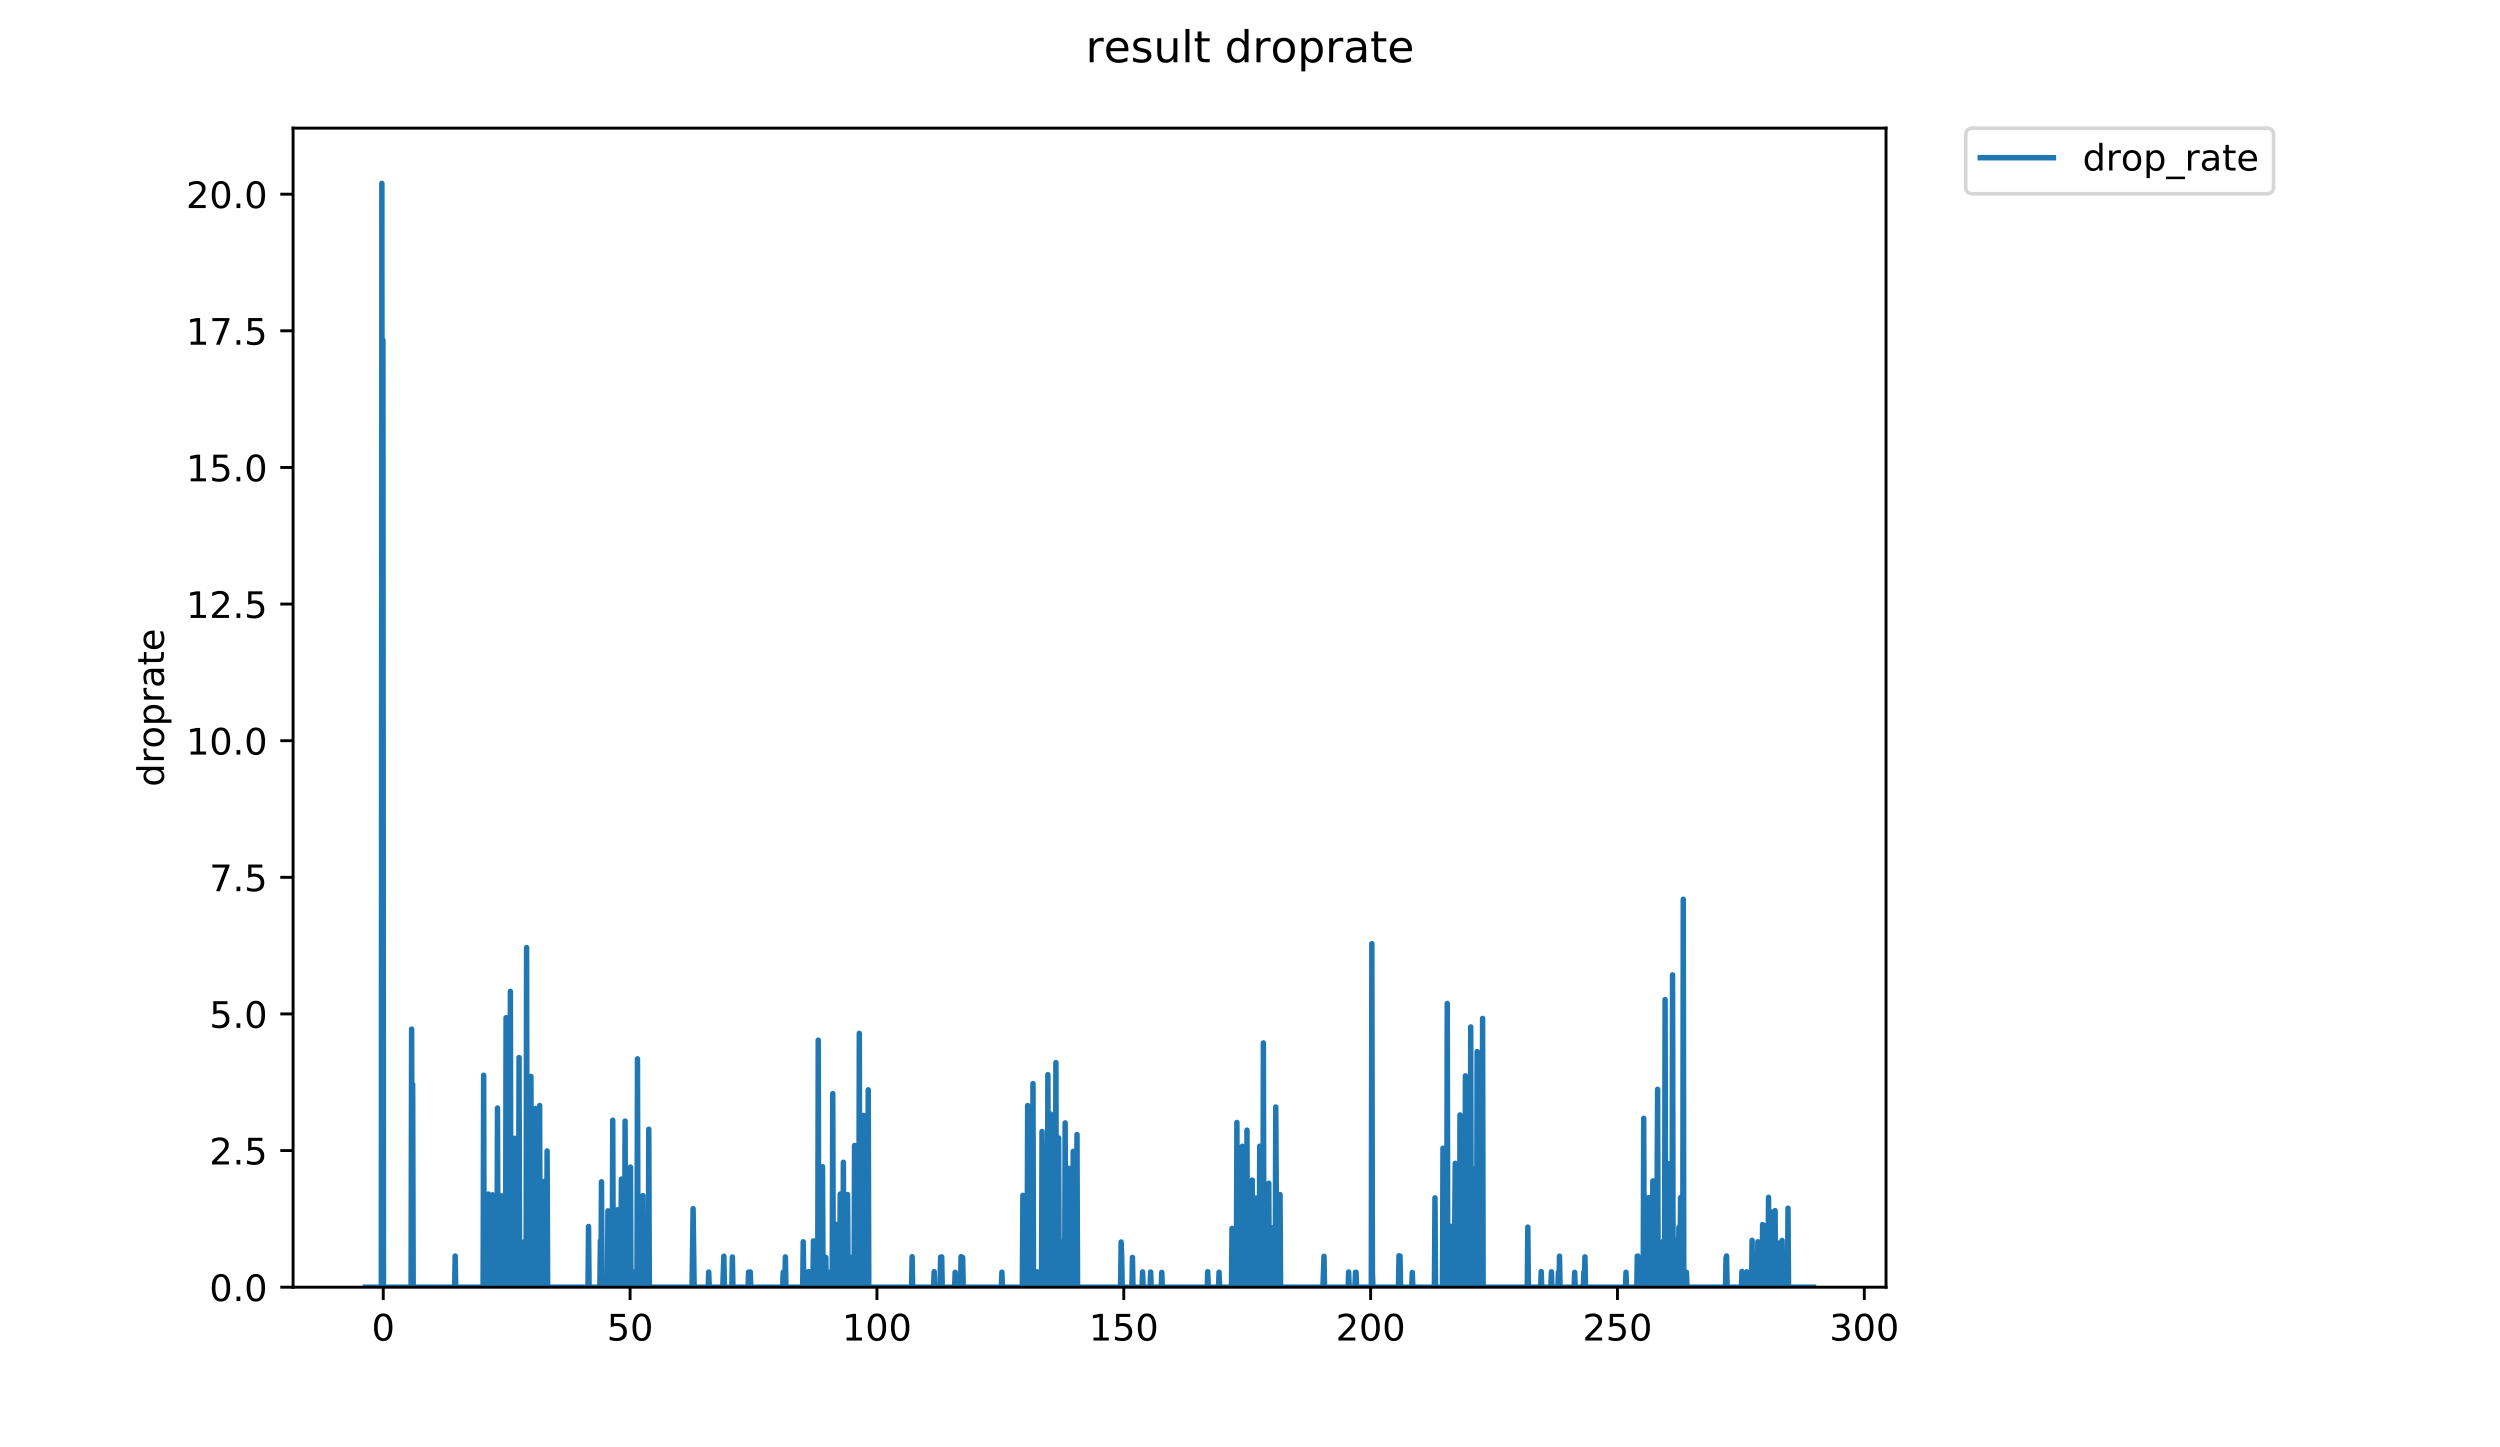 <?xml version="1.0" encoding="utf-8" standalone="no"?>
<!DOCTYPE svg PUBLIC "-//W3C//DTD SVG 1.1//EN"
  "http://www.w3.org/Graphics/SVG/1.1/DTD/svg11.dtd">
<!-- Created with matplotlib (https://matplotlib.org/) -->
<svg height="396pt" version="1.1" viewBox="0 0 684 396" width="684pt" xmlns="http://www.w3.org/2000/svg" xmlns:xlink="http://www.w3.org/1999/xlink">
 <defs>
  <style type="text/css">
*{stroke-linecap:butt;stroke-linejoin:round;}
  </style>
 </defs>
 <g id="figure_1">
  <g id="patch_1">
   <path d="M 0 396 
L 684 396 
L 684 0 
L 0 0 
z
" style="fill:#ffffff;"/>
  </g>
  <g id="axes_1">
   <g id="patch_2">
    <path d="M 80.186 352.174 
L 516.019 352.174 
L 516.019 35.062 
L 80.186 35.062 
z
" style="fill:#ffffff;"/>
   </g>
   <g id="matplotlib.axis_1">
    <g id="xtick_1">
     <g id="line2d_1">
      <defs>
       <path d="M 0 0 
L 0 3.5 
" id="m741c2c8d63" style="stroke:#000000;stroke-width:0.8;"/>
      </defs>
      <g>
       <use style="stroke:#000000;stroke-width:0.8;" x="104.858" xlink:href="#m741c2c8d63" y="352.174"/>
      </g>
     </g>
     <g id="text_1">
      <!-- 0 -->
      <defs>
       <path d="M 31.781 66.406 
Q 24.172 66.406 20.328 58.906 
Q 16.5 51.422 16.5 36.375 
Q 16.5 21.391 20.328 13.891 
Q 24.172 6.391 31.781 6.391 
Q 39.453 6.391 43.281 13.891 
Q 47.125 21.391 47.125 36.375 
Q 47.125 51.422 43.281 58.906 
Q 39.453 66.406 31.781 66.406 
z
M 31.781 74.219 
Q 44.047 74.219 50.516 64.516 
Q 56.984 54.828 56.984 36.375 
Q 56.984 17.969 50.516 8.266 
Q 44.047 -1.422 31.781 -1.422 
Q 19.531 -1.422 13.062 8.266 
Q 6.594 17.969 6.594 36.375 
Q 6.594 54.828 13.062 64.516 
Q 19.531 74.219 31.781 74.219 
z
" id="DejaVuSans-48"/>
      </defs>
      <g transform="translate(101.677 366.773)scale(0.1 -0.1)">
       <use xlink:href="#DejaVuSans-48"/>
      </g>
     </g>
    </g>
    <g id="xtick_2">
     <g id="line2d_2">
      <g>
       <use style="stroke:#000000;stroke-width:0.8;" x="172.394" xlink:href="#m741c2c8d63" y="352.174"/>
      </g>
     </g>
     <g id="text_2">
      <!-- 50 -->
      <defs>
       <path d="M 10.797 72.906 
L 49.516 72.906 
L 49.516 64.594 
L 19.828 64.594 
L 19.828 46.734 
Q 21.969 47.469 24.109 47.828 
Q 26.266 48.188 28.422 48.188 
Q 40.625 48.188 47.75 41.5 
Q 54.891 34.812 54.891 23.391 
Q 54.891 11.625 47.562 5.094 
Q 40.234 -1.422 26.906 -1.422 
Q 22.312 -1.422 17.547 -0.641 
Q 12.797 0.141 7.719 1.703 
L 7.719 11.625 
Q 12.109 9.234 16.797 8.062 
Q 21.484 6.891 26.703 6.891 
Q 35.156 6.891 40.078 11.328 
Q 45.016 15.766 45.016 23.391 
Q 45.016 31 40.078 35.438 
Q 35.156 39.891 26.703 39.891 
Q 22.75 39.891 18.812 39.016 
Q 14.891 38.141 10.797 36.281 
z
" id="DejaVuSans-53"/>
      </defs>
      <g transform="translate(166.031 366.773)scale(0.1 -0.1)">
       <use xlink:href="#DejaVuSans-53"/>
       <use x="63.623" xlink:href="#DejaVuSans-48"/>
      </g>
     </g>
    </g>
    <g id="xtick_3">
     <g id="line2d_3">
      <g>
       <use style="stroke:#000000;stroke-width:0.8;" x="239.93" xlink:href="#m741c2c8d63" y="352.174"/>
      </g>
     </g>
     <g id="text_3">
      <!-- 100 -->
      <defs>
       <path d="M 12.406 8.297 
L 28.516 8.297 
L 28.516 63.922 
L 10.984 60.406 
L 10.984 69.391 
L 28.422 72.906 
L 38.281 72.906 
L 38.281 8.297 
L 54.391 8.297 
L 54.391 0 
L 12.406 0 
z
" id="DejaVuSans-49"/>
      </defs>
      <g transform="translate(230.386 366.773)scale(0.1 -0.1)">
       <use xlink:href="#DejaVuSans-49"/>
       <use x="63.623" xlink:href="#DejaVuSans-48"/>
       <use x="127.246" xlink:href="#DejaVuSans-48"/>
      </g>
     </g>
    </g>
    <g id="xtick_4">
     <g id="line2d_4">
      <g>
       <use style="stroke:#000000;stroke-width:0.8;" x="307.466" xlink:href="#m741c2c8d63" y="352.174"/>
      </g>
     </g>
     <g id="text_4">
      <!-- 150 -->
      <g transform="translate(297.922 366.773)scale(0.1 -0.1)">
       <use xlink:href="#DejaVuSans-49"/>
       <use x="63.623" xlink:href="#DejaVuSans-53"/>
       <use x="127.246" xlink:href="#DejaVuSans-48"/>
      </g>
     </g>
    </g>
    <g id="xtick_5">
     <g id="line2d_5">
      <g>
       <use style="stroke:#000000;stroke-width:0.8;" x="375.002" xlink:href="#m741c2c8d63" y="352.174"/>
      </g>
     </g>
     <g id="text_5">
      <!-- 200 -->
      <defs>
       <path d="M 19.188 8.297 
L 53.609 8.297 
L 53.609 0 
L 7.328 0 
L 7.328 8.297 
Q 12.938 14.109 22.625 23.891 
Q 32.328 33.688 34.812 36.531 
Q 39.547 41.844 41.422 45.531 
Q 43.312 49.219 43.312 52.781 
Q 43.312 58.594 39.234 62.25 
Q 35.156 65.922 28.609 65.922 
Q 23.969 65.922 18.812 64.312 
Q 13.672 62.703 7.812 59.422 
L 7.812 69.391 
Q 13.766 71.781 18.938 73 
Q 24.125 74.219 28.422 74.219 
Q 39.75 74.219 46.484 68.547 
Q 53.219 62.891 53.219 53.422 
Q 53.219 48.922 51.531 44.891 
Q 49.859 40.875 45.406 35.406 
Q 44.188 33.984 37.641 27.219 
Q 31.109 20.453 19.188 8.297 
z
" id="DejaVuSans-50"/>
      </defs>
      <g transform="translate(365.459 366.773)scale(0.1 -0.1)">
       <use xlink:href="#DejaVuSans-50"/>
       <use x="63.623" xlink:href="#DejaVuSans-48"/>
       <use x="127.246" xlink:href="#DejaVuSans-48"/>
      </g>
     </g>
    </g>
    <g id="xtick_6">
     <g id="line2d_6">
      <g>
       <use style="stroke:#000000;stroke-width:0.8;" x="442.538" xlink:href="#m741c2c8d63" y="352.174"/>
      </g>
     </g>
     <g id="text_6">
      <!-- 250 -->
      <g transform="translate(432.995 366.773)scale(0.1 -0.1)">
       <use xlink:href="#DejaVuSans-50"/>
       <use x="63.623" xlink:href="#DejaVuSans-53"/>
       <use x="127.246" xlink:href="#DejaVuSans-48"/>
      </g>
     </g>
    </g>
    <g id="xtick_7">
     <g id="line2d_7">
      <g>
       <use style="stroke:#000000;stroke-width:0.8;" x="510.075" xlink:href="#m741c2c8d63" y="352.174"/>
      </g>
     </g>
     <g id="text_7">
      <!-- 300 -->
      <defs>
       <path d="M 40.578 39.312 
Q 47.656 37.797 51.625 33 
Q 55.609 28.219 55.609 21.188 
Q 55.609 10.406 48.188 4.484 
Q 40.766 -1.422 27.094 -1.422 
Q 22.516 -1.422 17.656 -0.516 
Q 12.797 0.391 7.625 2.203 
L 7.625 11.719 
Q 11.719 9.328 16.594 8.109 
Q 21.484 6.891 26.812 6.891 
Q 36.078 6.891 40.938 10.547 
Q 45.797 14.203 45.797 21.188 
Q 45.797 27.641 41.281 31.266 
Q 36.766 34.906 28.719 34.906 
L 20.219 34.906 
L 20.219 43.016 
L 29.109 43.016 
Q 36.375 43.016 40.234 45.922 
Q 44.094 48.828 44.094 54.297 
Q 44.094 59.906 40.109 62.906 
Q 36.141 65.922 28.719 65.922 
Q 24.656 65.922 20.016 65.031 
Q 15.375 64.156 9.812 62.312 
L 9.812 71.094 
Q 15.438 72.656 20.344 73.438 
Q 25.25 74.219 29.594 74.219 
Q 40.828 74.219 47.359 69.109 
Q 53.906 64.016 53.906 55.328 
Q 53.906 49.266 50.438 45.094 
Q 46.969 40.922 40.578 39.312 
z
" id="DejaVuSans-51"/>
      </defs>
      <g transform="translate(500.531 366.773)scale(0.1 -0.1)">
       <use xlink:href="#DejaVuSans-51"/>
       <use x="63.623" xlink:href="#DejaVuSans-48"/>
       <use x="127.246" xlink:href="#DejaVuSans-48"/>
      </g>
     </g>
    </g>
   </g>
   <g id="matplotlib.axis_2">
    <g id="ytick_1">
     <g id="line2d_8">
      <defs>
       <path d="M 0 0 
L -3.5 0 
" id="md3c8a08cfa" style="stroke:#000000;stroke-width:0.8;"/>
      </defs>
      <g>
       <use style="stroke:#000000;stroke-width:0.8;" x="80.186" xlink:href="#md3c8a08cfa" y="352.174"/>
      </g>
     </g>
     <g id="text_8">
      <!-- 0.0 -->
      <defs>
       <path d="M 10.688 12.406 
L 21 12.406 
L 21 0 
L 10.688 0 
z
" id="DejaVuSans-46"/>
      </defs>
      <g transform="translate(57.283 355.973)scale(0.1 -0.1)">
       <use xlink:href="#DejaVuSans-48"/>
       <use x="63.623" xlink:href="#DejaVuSans-46"/>
       <use x="95.41" xlink:href="#DejaVuSans-48"/>
      </g>
     </g>
    </g>
    <g id="ytick_2">
     <g id="line2d_9">
      <g>
       <use style="stroke:#000000;stroke-width:0.8;" x="80.186" xlink:href="#md3c8a08cfa" y="314.794"/>
      </g>
     </g>
     <g id="text_9">
      <!-- 2.5 -->
      <g transform="translate(57.283 318.593)scale(0.1 -0.1)">
       <use xlink:href="#DejaVuSans-50"/>
       <use x="63.623" xlink:href="#DejaVuSans-46"/>
       <use x="95.41" xlink:href="#DejaVuSans-53"/>
      </g>
     </g>
    </g>
    <g id="ytick_3">
     <g id="line2d_10">
      <g>
       <use style="stroke:#000000;stroke-width:0.8;" x="80.186" xlink:href="#md3c8a08cfa" y="277.414"/>
      </g>
     </g>
     <g id="text_10">
      <!-- 5.0 -->
      <g transform="translate(57.283 281.213)scale(0.1 -0.1)">
       <use xlink:href="#DejaVuSans-53"/>
       <use x="63.623" xlink:href="#DejaVuSans-46"/>
       <use x="95.41" xlink:href="#DejaVuSans-48"/>
      </g>
     </g>
    </g>
    <g id="ytick_4">
     <g id="line2d_11">
      <g>
       <use style="stroke:#000000;stroke-width:0.8;" x="80.186" xlink:href="#md3c8a08cfa" y="240.034"/>
      </g>
     </g>
     <g id="text_11">
      <!-- 7.5 -->
      <defs>
       <path d="M 8.203 72.906 
L 55.078 72.906 
L 55.078 68.703 
L 28.609 0 
L 18.312 0 
L 43.219 64.594 
L 8.203 64.594 
z
" id="DejaVuSans-55"/>
      </defs>
      <g transform="translate(57.283 243.833)scale(0.1 -0.1)">
       <use xlink:href="#DejaVuSans-55"/>
       <use x="63.623" xlink:href="#DejaVuSans-46"/>
       <use x="95.41" xlink:href="#DejaVuSans-53"/>
      </g>
     </g>
    </g>
    <g id="ytick_5">
     <g id="line2d_12">
      <g>
       <use style="stroke:#000000;stroke-width:0.8;" x="80.186" xlink:href="#md3c8a08cfa" y="202.654"/>
      </g>
     </g>
     <g id="text_12">
      <!-- 10.0 -->
      <g transform="translate(50.92 206.453)scale(0.1 -0.1)">
       <use xlink:href="#DejaVuSans-49"/>
       <use x="63.623" xlink:href="#DejaVuSans-48"/>
       <use x="127.246" xlink:href="#DejaVuSans-46"/>
       <use x="159.033" xlink:href="#DejaVuSans-48"/>
      </g>
     </g>
    </g>
    <g id="ytick_6">
     <g id="line2d_13">
      <g>
       <use style="stroke:#000000;stroke-width:0.8;" x="80.186" xlink:href="#md3c8a08cfa" y="165.274"/>
      </g>
     </g>
     <g id="text_13">
      <!-- 12.5 -->
      <g transform="translate(50.92 169.073)scale(0.1 -0.1)">
       <use xlink:href="#DejaVuSans-49"/>
       <use x="63.623" xlink:href="#DejaVuSans-50"/>
       <use x="127.246" xlink:href="#DejaVuSans-46"/>
       <use x="159.033" xlink:href="#DejaVuSans-53"/>
      </g>
     </g>
    </g>
    <g id="ytick_7">
     <g id="line2d_14">
      <g>
       <use style="stroke:#000000;stroke-width:0.8;" x="80.186" xlink:href="#md3c8a08cfa" y="127.894"/>
      </g>
     </g>
     <g id="text_14">
      <!-- 15.0 -->
      <g transform="translate(50.92 131.693)scale(0.1 -0.1)">
       <use xlink:href="#DejaVuSans-49"/>
       <use x="63.623" xlink:href="#DejaVuSans-53"/>
       <use x="127.246" xlink:href="#DejaVuSans-46"/>
       <use x="159.033" xlink:href="#DejaVuSans-48"/>
      </g>
     </g>
    </g>
    <g id="ytick_8">
     <g id="line2d_15">
      <g>
       <use style="stroke:#000000;stroke-width:0.8;" x="80.186" xlink:href="#md3c8a08cfa" y="90.514"/>
      </g>
     </g>
     <g id="text_15">
      <!-- 17.5 -->
      <g transform="translate(50.92 94.313)scale(0.1 -0.1)">
       <use xlink:href="#DejaVuSans-49"/>
       <use x="63.623" xlink:href="#DejaVuSans-55"/>
       <use x="127.246" xlink:href="#DejaVuSans-46"/>
       <use x="159.033" xlink:href="#DejaVuSans-53"/>
      </g>
     </g>
    </g>
    <g id="ytick_9">
     <g id="line2d_16">
      <g>
       <use style="stroke:#000000;stroke-width:0.8;" x="80.186" xlink:href="#md3c8a08cfa" y="53.134"/>
      </g>
     </g>
     <g id="text_16">
      <!-- 20.0 -->
      <g transform="translate(50.92 56.933)scale(0.1 -0.1)">
       <use xlink:href="#DejaVuSans-50"/>
       <use x="63.623" xlink:href="#DejaVuSans-48"/>
       <use x="127.246" xlink:href="#DejaVuSans-46"/>
       <use x="159.033" xlink:href="#DejaVuSans-48"/>
      </g>
     </g>
    </g>
    <g id="text_17">
     <!-- droprate -->
     <defs>
      <path d="M 45.406 46.391 
L 45.406 75.984 
L 54.391 75.984 
L 54.391 0 
L 45.406 0 
L 45.406 8.203 
Q 42.578 3.328 38.25 0.953 
Q 33.938 -1.422 27.875 -1.422 
Q 17.969 -1.422 11.734 6.484 
Q 5.516 14.406 5.516 27.297 
Q 5.516 40.188 11.734 48.094 
Q 17.969 56 27.875 56 
Q 33.938 56 38.25 53.625 
Q 42.578 51.266 45.406 46.391 
z
M 14.797 27.297 
Q 14.797 17.391 18.875 11.75 
Q 22.953 6.109 30.078 6.109 
Q 37.203 6.109 41.297 11.75 
Q 45.406 17.391 45.406 27.297 
Q 45.406 37.203 41.297 42.844 
Q 37.203 48.484 30.078 48.484 
Q 22.953 48.484 18.875 42.844 
Q 14.797 37.203 14.797 27.297 
z
" id="DejaVuSans-100"/>
      <path d="M 41.109 46.297 
Q 39.594 47.172 37.812 47.578 
Q 36.031 48 33.891 48 
Q 26.266 48 22.188 43.047 
Q 18.109 38.094 18.109 28.812 
L 18.109 0 
L 9.078 0 
L 9.078 54.688 
L 18.109 54.688 
L 18.109 46.188 
Q 20.953 51.172 25.484 53.578 
Q 30.031 56 36.531 56 
Q 37.453 56 38.578 55.875 
Q 39.703 55.766 41.062 55.516 
z
" id="DejaVuSans-114"/>
      <path d="M 30.609 48.391 
Q 23.391 48.391 19.188 42.75 
Q 14.984 37.109 14.984 27.297 
Q 14.984 17.484 19.156 11.844 
Q 23.344 6.203 30.609 6.203 
Q 37.797 6.203 41.984 11.859 
Q 46.188 17.531 46.188 27.297 
Q 46.188 37.016 41.984 42.703 
Q 37.797 48.391 30.609 48.391 
z
M 30.609 56 
Q 42.328 56 49.016 48.375 
Q 55.719 40.766 55.719 27.297 
Q 55.719 13.875 49.016 6.219 
Q 42.328 -1.422 30.609 -1.422 
Q 18.844 -1.422 12.172 6.219 
Q 5.516 13.875 5.516 27.297 
Q 5.516 40.766 12.172 48.375 
Q 18.844 56 30.609 56 
z
" id="DejaVuSans-111"/>
      <path d="M 18.109 8.203 
L 18.109 -20.797 
L 9.078 -20.797 
L 9.078 54.688 
L 18.109 54.688 
L 18.109 46.391 
Q 20.953 51.266 25.266 53.625 
Q 29.594 56 35.594 56 
Q 45.562 56 51.781 48.094 
Q 58.016 40.188 58.016 27.297 
Q 58.016 14.406 51.781 6.484 
Q 45.562 -1.422 35.594 -1.422 
Q 29.594 -1.422 25.266 0.953 
Q 20.953 3.328 18.109 8.203 
z
M 48.688 27.297 
Q 48.688 37.203 44.609 42.844 
Q 40.531 48.484 33.406 48.484 
Q 26.266 48.484 22.188 42.844 
Q 18.109 37.203 18.109 27.297 
Q 18.109 17.391 22.188 11.75 
Q 26.266 6.109 33.406 6.109 
Q 40.531 6.109 44.609 11.75 
Q 48.688 17.391 48.688 27.297 
z
" id="DejaVuSans-112"/>
      <path d="M 34.281 27.484 
Q 23.391 27.484 19.188 25 
Q 14.984 22.516 14.984 16.5 
Q 14.984 11.719 18.141 8.906 
Q 21.297 6.109 26.703 6.109 
Q 34.188 6.109 38.703 11.406 
Q 43.219 16.703 43.219 25.484 
L 43.219 27.484 
z
M 52.203 31.203 
L 52.203 0 
L 43.219 0 
L 43.219 8.297 
Q 40.141 3.328 35.547 0.953 
Q 30.953 -1.422 24.312 -1.422 
Q 15.922 -1.422 10.953 3.297 
Q 6 8.016 6 15.922 
Q 6 25.141 12.172 29.828 
Q 18.359 34.516 30.609 34.516 
L 43.219 34.516 
L 43.219 35.406 
Q 43.219 41.609 39.141 45 
Q 35.062 48.391 27.688 48.391 
Q 23 48.391 18.547 47.266 
Q 14.109 46.141 10.016 43.891 
L 10.016 52.203 
Q 14.938 54.109 19.578 55.047 
Q 24.219 56 28.609 56 
Q 40.484 56 46.344 49.844 
Q 52.203 43.703 52.203 31.203 
z
" id="DejaVuSans-97"/>
      <path d="M 18.312 70.219 
L 18.312 54.688 
L 36.812 54.688 
L 36.812 47.703 
L 18.312 47.703 
L 18.312 18.016 
Q 18.312 11.328 20.141 9.422 
Q 21.969 7.516 27.594 7.516 
L 36.812 7.516 
L 36.812 0 
L 27.594 0 
Q 17.188 0 13.234 3.875 
Q 9.281 7.766 9.281 18.016 
L 9.281 47.703 
L 2.688 47.703 
L 2.688 54.688 
L 9.281 54.688 
L 9.281 70.219 
z
" id="DejaVuSans-116"/>
      <path d="M 56.203 29.594 
L 56.203 25.203 
L 14.891 25.203 
Q 15.484 15.922 20.484 11.062 
Q 25.484 6.203 34.422 6.203 
Q 39.594 6.203 44.453 7.469 
Q 49.312 8.734 54.109 11.281 
L 54.109 2.781 
Q 49.266 0.734 44.188 -0.344 
Q 39.109 -1.422 33.891 -1.422 
Q 20.797 -1.422 13.156 6.188 
Q 5.516 13.812 5.516 26.812 
Q 5.516 40.234 12.766 48.109 
Q 20.016 56 32.328 56 
Q 43.359 56 49.781 48.891 
Q 56.203 41.797 56.203 29.594 
z
M 47.219 32.234 
Q 47.125 39.594 43.094 43.984 
Q 39.062 48.391 32.422 48.391 
Q 24.906 48.391 20.391 44.141 
Q 15.875 39.891 15.188 32.172 
z
" id="DejaVuSans-101"/>
     </defs>
     <g transform="translate(44.841 215.236)rotate(-90)scale(0.1 -0.1)">
      <use xlink:href="#DejaVuSans-100"/>
      <use x="63.477" xlink:href="#DejaVuSans-114"/>
      <use x="104.559" xlink:href="#DejaVuSans-111"/>
      <use x="165.74" xlink:href="#DejaVuSans-112"/>
      <use x="229.217" xlink:href="#DejaVuSans-114"/>
      <use x="270.33" xlink:href="#DejaVuSans-97"/>
      <use x="331.609" xlink:href="#DejaVuSans-116"/>
      <use x="370.818" xlink:href="#DejaVuSans-101"/>
     </g>
    </g>
   </g>
   <g id="line2d_17">
    <path clip-path="url(#p5c4f5a5205)" d="M 99.997 352.174 
L 104.332 352.174 
L 104.478 50.163 
L 104.623 309.937 
L 104.768 93.062 
L 104.916 352.174 
L 112.471 352.174 
L 112.618 281.567 
L 112.761 326.542 
L 112.904 296.638 
L 113.047 352.174 
L 124.395 352.174 
L 124.538 343.654 
L 124.68 352.174 
L 132.177 352.174 
L 132.325 294.188 
L 132.469 352.174 
L 133.48 352.174 
L 133.624 326.688 
L 133.771 352.174 
L 134.641 352.174 
L 134.787 326.903 
L 134.935 352.174 
L 135.959 352.174 
L 136.109 303.151 
L 136.258 352.174 
L 137.149 352.174 
L 137.295 327.185 
L 137.446 352.174 
L 137.877 352.174 
L 138.021 347.902 
L 138.165 352.174 
L 138.312 352.174 
L 138.462 278.438 
L 138.613 352.174 
L 139.493 352.174 
L 139.636 271.237 
L 139.786 352.174 
L 140.677 352.174 
L 140.827 311.433 
L 140.978 352.174 
L 141.865 352.174 
L 142.011 289.351 
L 142.159 352.174 
L 142.749 352.174 
L 142.896 343.844 
L 143.046 352.174 
L 143.488 352.174 
L 143.633 339.539 
L 143.781 352.174 
L 143.93 352.174 
L 144.075 259.252 
L 144.223 352.174 
L 145.116 352.174 
L 145.265 294.508 
L 145.415 352.174 
L 146.309 352.174 
L 146.459 303.285 
L 146.606 352.174 
L 147.492 352.174 
L 147.64 302.472 
L 147.79 352.174 
L 148.658 352.174 
L 148.806 323.261 
L 148.951 331.055 
L 149.101 352.174 
L 149.54 352.174 
L 149.689 314.898 
L 149.837 352.174 
L 160.877 352.174 
L 161.025 335.561 
L 161.174 352.174 
L 164.124 352.174 
L 164.267 339.431 
L 164.417 352.174 
L 164.566 323.341 
L 164.715 352.174 
L 166.182 352.174 
L 166.329 331.291 
L 166.472 352.174 
L 167.499 352.174 
L 167.646 306.487 
L 167.796 352.174 
L 168.823 352.174 
L 168.966 330.996 
L 169.116 335.743 
L 169.265 352.174 
L 169.858 352.174 
L 170.002 322.608 
L 170.152 352.174 
L 170.875 352.174 
L 171.024 306.74 
L 171.17 352.174 
L 172.196 352.174 
L 172.492 319.313 
L 172.641 352.174 
L 173.377 352.174 
L 173.526 348.055 
L 173.677 352.174 
L 173.973 352.174 
L 174.12 348.021 
L 174.269 352.174 
L 174.415 289.701 
L 174.563 352.174 
L 175.6 352.174 
L 175.744 343.75 
L 175.891 327.115 
L 176.041 352.174 
L 176.339 352.174 
L 176.484 343.774 
L 176.632 352.174 
L 177.357 352.174 
L 177.505 308.96 
L 177.655 352.174 
L 189.348 352.174 
L 189.632 330.691 
L 189.916 352.174 
L 193.758 352.174 
L 193.907 348.044 
L 194.057 352.174 
L 197.757 352.174 
L 198.045 343.679 
L 198.196 352.174 
L 200.235 352.174 
L 200.384 343.913 
L 200.528 352.174 
L 204.668 352.174 
L 204.817 348.044 
L 204.967 352.174 
L 205.123 348.26 
L 205.27 348.009 
L 205.417 352.174 
L 214.132 352.174 
L 214.282 348.078 
L 214.432 352.174 
L 214.727 352.174 
L 214.876 343.89 
L 215.024 352.174 
L 219.616 352.174 
L 219.764 339.749 
L 219.907 352.174 
L 221.079 352.174 
L 221.222 347.902 
L 221.373 352.174 
L 222.41 352.174 
L 222.555 339.503 
L 222.701 352.174 
L 223.725 352.174 
L 223.87 284.594 
L 224.016 352.174 
L 224.891 352.174 
L 225.04 319.222 
L 225.19 352.174 
L 225.783 352.174 
L 225.933 344.004 
L 226.083 352.174 
L 226.525 352.174 
L 226.675 348.089 
L 226.824 352.174 
L 227.692 352.174 
L 227.842 299.211 
L 227.992 352.174 
L 228.882 352.174 
L 229.023 334.988 
L 229.165 352.174 
L 229.743 352.174 
L 229.886 326.688 
L 230.028 352.174 
L 230.603 352.174 
L 230.746 317.998 
L 230.888 352.174 
L 231.748 352.174 
L 231.894 326.832 
L 232.043 352.174 
L 232.493 352.174 
L 232.643 344.004 
L 232.793 352.174 
L 233.378 352.174 
L 233.524 343.774 
L 233.666 352.174 
L 233.808 313.394 
L 234.233 352.174 
L 234.957 352.174 
L 235.106 282.725 
L 235.252 352.174 
L 236.122 352.174 
L 236.265 305.182 
L 236.407 352.174 
L 236.975 352.174 
L 237.116 343.556 
L 237.258 352.174 
L 237.402 343.63 
L 237.549 298.181 
L 237.699 352.174 
L 249.411 352.174 
L 249.558 343.844 
L 249.708 352.174 
L 255.439 352.174 
L 255.583 347.926 
L 255.727 352.174 
L 257.202 352.174 
L 257.35 343.936 
L 257.498 352.174 
L 257.646 343.89 
L 257.797 352.174 
L 261.18 352.174 
L 261.33 348.1 
L 261.478 352.174 
L 262.8 352.174 
L 262.947 343.821 
L 263.237 352.174 
L 263.388 344.048 
L 263.537 352.174 
L 273.967 352.174 
L 274.117 348.078 
L 274.26 352.174 
L 279.711 352.174 
L 279.858 327.045 
L 280.003 352.174 
L 281.013 352.174 
L 281.161 302.472 
L 281.307 352.174 
L 282.483 352.174 
L 282.625 296.479 
L 282.774 352.174 
L 283.639 352.174 
L 283.786 347.986 
L 283.93 352.174 
L 284.958 352.174 
L 285.101 309.576 
L 285.249 323.181 
L 285.397 352.174 
L 286.116 352.174 
L 286.265 339.885 
L 286.407 352.174 
L 286.55 352.174 
L 286.698 294.027 
L 286.848 352.174 
L 287.282 352.174 
L 287.423 304.776 
L 287.573 352.174 
L 288.313 352.174 
L 288.455 343.63 
L 288.6 352.174 
L 288.742 339.321 
L 288.893 290.727 
L 289.043 352.174 
L 289.484 352.174 
L 289.634 311.322 
L 289.783 352.174 
L 290.076 352.174 
L 290.232 348.26 
L 290.382 339.851 
L 290.532 352.174 
L 291.279 352.174 
L 291.428 307.236 
L 291.579 352.174 
L 292.312 352.174 
L 292.462 319.67 
L 292.606 352.174 
L 293.494 352.174 
L 293.642 315.001 
L 293.788 352.174 
L 294.519 352.174 
L 294.666 310.409 
L 294.815 352.174 
L 306.595 352.174 
L 306.744 339.817 
L 306.892 343.913 
L 307.037 352.174 
L 309.686 352.174 
L 309.836 344.026 
L 309.983 352.174 
L 312.47 352.174 
L 312.616 347.998 
L 312.764 352.174 
L 314.67 352.174 
L 314.818 348.021 
L 314.962 352.174 
L 317.713 352.174 
L 317.865 348.133 
L 318.009 352.174 
L 330.291 352.174 
L 330.435 347.938 
L 330.584 352.174 
L 333.383 352.174 
L 333.533 348.089 
L 333.68 352.174 
L 336.933 352.174 
L 337.085 336.097 
L 337.235 352.174 
L 338.259 352.174 
L 338.409 307.113 
L 338.559 352.174 
L 339.732 352.174 
L 339.875 313.616 
L 340.018 352.174 
L 341.024 352.174 
L 341.167 309.209 
L 341.312 352.174 
L 342.463 352.174 
L 342.61 322.856 
L 342.753 352.174 
L 343.479 352.174 
L 343.631 327.796 
L 343.783 352.174 
L 344.515 352.174 
L 344.658 313.616 
L 344.8 352.174 
L 345.226 352.174 
L 345.368 347.865 
L 345.512 352.174 
L 345.659 285.349 
L 345.806 352.174 
L 346.827 352.174 
L 346.978 327.796 
L 347.128 323.733 
L 347.276 352.174 
L 348.023 352.174 
L 348.173 335.922 
L 348.321 352.174 
L 348.609 352.174 
L 348.752 339.395 
L 348.898 352.174 
L 349.047 302.882 
L 349.341 352.174 
L 350.076 352.174 
L 350.22 326.832 
L 350.369 352.174 
L 361.956 352.174 
L 362.244 343.727 
L 362.393 352.174 
L 368.84 352.174 
L 368.987 348.021 
L 369.129 352.174 
L 370.716 352.174 
L 370.866 348.089 
L 371.016 348.089 
L 371.164 352.174 
L 375.186 352.174 
L 375.341 258.19 
L 375.49 348.078 
L 375.636 352.174 
L 382.619 352.174 
L 382.761 343.581 
L 382.904 352.174 
L 383.048 343.654 
L 383.19 352.174 
L 386.255 352.174 
L 386.408 348.155 
L 386.553 352.174 
L 392.458 352.174 
L 392.608 327.729 
L 392.76 352.174 
L 394.657 352.174 
L 394.802 314.161 
L 394.946 352.174 
L 395.815 352.174 
L 395.965 274.554 
L 396.116 352.174 
L 396.851 352.174 
L 396.997 335.515 
L 397.14 352.174 
L 397.864 352.174 
L 398.153 318.289 
L 398.302 352.174 
L 399.314 352.174 
L 399.457 305.047 
L 399.606 343.913 
L 399.756 352.174 
L 400.497 352.174 
L 400.643 339.609 
L 400.788 352.174 
L 400.937 294.349 
L 401.083 352.174 
L 401.948 352.174 
L 402.093 347.962 
L 402.242 352.174 
L 402.388 280.974 
L 402.533 352.174 
L 402.966 352.174 
L 403.118 319.845 
L 403.263 352.174 
L 403.699 352.174 
L 403.842 339.431 
L 403.994 352.174 
L 404.146 287.691 
L 404.298 352.174 
L 405.187 352.174 
L 405.335 348.066 
L 405.485 352.174 
L 405.635 278.64 
L 405.785 352.174 
L 417.863 352.174 
L 418.011 335.743 
L 418.16 352.174 
L 421.528 352.174 
L 421.671 347.902 
L 421.821 352.174 
L 424.323 352.174 
L 424.469 347.974 
L 424.616 352.174 
L 426.24 352.174 
L 426.389 348.078 
L 426.54 352.174 
L 426.684 343.679 
L 426.833 352.174 
L 430.679 352.174 
L 430.83 348.111 
L 430.974 352.174 
L 433.199 352.174 
L 433.347 348.055 
L 433.492 352.174 
L 433.639 343.89 
L 433.79 352.174 
L 444.72 352.174 
L 444.871 348.1 
L 445.019 352.174 
L 447.825 352.174 
L 447.971 343.654 
L 448.114 343.654 
L 448.263 352.174 
L 449.574 352.174 
L 449.72 305.974 
L 449.869 352.174 
L 450.74 352.174 
L 450.885 347.95 
L 451.035 327.663 
L 451.183 352.174 
L 452.065 352.174 
L 452.212 323.101 
L 452.361 352.174 
L 453.233 352.174 
L 453.526 298.03 
L 453.673 352.174 
L 454.106 352.174 
L 454.25 347.902 
L 454.398 352.174 
L 454.986 352.174 
L 455.131 339.539 
L 455.275 352.174 
L 455.419 352.174 
L 455.566 273.479 
L 455.716 352.174 
L 456.3 352.174 
L 456.445 318.384 
L 456.594 352.174 
L 457.03 352.174 
L 457.177 335.468 
L 457.327 352.174 
L 457.47 352.174 
L 457.613 266.734 
L 457.763 352.174 
L 458.336 352.174 
L 458.478 339.321 
L 458.622 352.174 
L 459.201 352.174 
L 459.351 335.788 
L 459.501 352.174 
L 459.651 348.1 
L 459.801 327.663 
L 459.951 352.174 
L 460.397 352.174 
L 460.539 246.033 
L 460.682 352.174 
L 461.258 352.174 
L 461.408 348.1 
L 461.558 352.174 
L 472.096 352.174 
L 472.246 344.026 
L 472.388 343.63 
L 472.535 352.174 
L 476.452 352.174 
L 476.594 347.878 
L 476.736 352.174 
L 477.756 352.174 
L 477.901 347.962 
L 478.046 352.174 
L 479.227 352.174 
L 479.369 339.358 
L 479.512 352.174 
L 480.509 352.174 
L 480.656 348.021 
L 480.804 352.174 
L 480.951 339.749 
L 481.097 352.174 
L 482.107 352.174 
L 482.25 335.037 
L 482.393 352.174 
L 482.98 352.174 
L 483.128 348.044 
L 483.278 352.174 
L 483.422 335.231 
L 483.572 352.174 
L 483.723 352.174 
L 483.871 327.595 
L 484.019 352.174 
L 484.323 352.174 
L 484.473 348.111 
L 484.624 352.174 
L 484.773 331.636 
L 484.924 352.174 
L 485.222 352.174 
L 485.368 347.974 
L 485.518 352.174 
L 485.664 331.233 
L 485.814 352.174 
L 486.54 352.174 
L 486.692 340.116 
L 486.842 352.174 
L 487.434 352.174 
L 487.577 339.395 
L 487.723 352.174 
L 488.457 352.174 
L 488.606 348.066 
L 488.757 352.174 
L 488.902 347.962 
L 489.045 352.174 
L 489.195 330.567 
L 489.345 352.174 
L 496.209 352.174 
L 496.209 352.174 
" style="fill:none;stroke:#1f77b4;stroke-linecap:square;stroke-width:1.5;"/>
   </g>
   <g id="patch_3">
    <path d="M 80.186 352.174 
L 80.186 35.062 
" style="fill:none;stroke:#000000;stroke-linecap:square;stroke-linejoin:miter;stroke-width:0.8;"/>
   </g>
   <g id="patch_4">
    <path d="M 516.019 352.174 
L 516.019 35.062 
" style="fill:none;stroke:#000000;stroke-linecap:square;stroke-linejoin:miter;stroke-width:0.8;"/>
   </g>
   <g id="patch_5">
    <path d="M 80.186 352.174 
L 516.019 352.174 
" style="fill:none;stroke:#000000;stroke-linecap:square;stroke-linejoin:miter;stroke-width:0.8;"/>
   </g>
   <g id="patch_6">
    <path d="M 80.186 35.062 
L 516.019 35.062 
" style="fill:none;stroke:#000000;stroke-linecap:square;stroke-linejoin:miter;stroke-width:0.8;"/>
   </g>
   <g id="legend_1">
    <g id="patch_7">
     <path d="M 539.811 53.019 
L 620.047 53.019 
Q 622.047 53.019 622.047 51.019 
L 622.047 37.062 
Q 622.047 35.062 620.047 35.062 
L 539.811 35.062 
Q 537.811 35.062 537.811 37.062 
L 537.811 51.019 
Q 537.811 53.019 539.811 53.019 
z
" style="fill:#ffffff;opacity:0.8;stroke:#cccccc;stroke-linejoin:miter;"/>
    </g>
    <g id="line2d_18">
     <path d="M 541.811 43.161 
L 561.811 43.161 
" style="fill:none;stroke:#1f77b4;stroke-linecap:square;stroke-width:1.5;"/>
    </g>
    <g id="line2d_19"/>
    <g id="text_18">
     <!-- drop_rate -->
     <defs>
      <path d="M 50.984 -16.609 
L 50.984 -23.578 
L -0.984 -23.578 
L -0.984 -16.609 
z
" id="DejaVuSans-95"/>
     </defs>
     <g transform="translate(569.811 46.661)scale(0.1 -0.1)">
      <use xlink:href="#DejaVuSans-100"/>
      <use x="63.477" xlink:href="#DejaVuSans-114"/>
      <use x="104.559" xlink:href="#DejaVuSans-111"/>
      <use x="165.74" xlink:href="#DejaVuSans-112"/>
      <use x="229.217" xlink:href="#DejaVuSans-95"/>
      <use x="279.217" xlink:href="#DejaVuSans-114"/>
      <use x="320.33" xlink:href="#DejaVuSans-97"/>
      <use x="381.609" xlink:href="#DejaVuSans-116"/>
      <use x="420.818" xlink:href="#DejaVuSans-101"/>
     </g>
    </g>
   </g>
  </g>
  <g id="text_19">
   <!-- result droprate -->
   <defs>
    <path d="M 44.281 53.078 
L 44.281 44.578 
Q 40.484 46.531 36.375 47.5 
Q 32.281 48.484 27.875 48.484 
Q 21.188 48.484 17.844 46.438 
Q 14.5 44.391 14.5 40.281 
Q 14.5 37.156 16.891 35.375 
Q 19.281 33.594 26.516 31.984 
L 29.594 31.297 
Q 39.156 29.25 43.188 25.516 
Q 47.219 21.781 47.219 15.094 
Q 47.219 7.469 41.188 3.016 
Q 35.156 -1.422 24.609 -1.422 
Q 20.219 -1.422 15.453 -0.562 
Q 10.688 0.297 5.422 2 
L 5.422 11.281 
Q 10.406 8.688 15.234 7.391 
Q 20.062 6.109 24.812 6.109 
Q 31.156 6.109 34.562 8.281 
Q 37.984 10.453 37.984 14.406 
Q 37.984 18.062 35.516 20.016 
Q 33.062 21.969 24.703 23.781 
L 21.578 24.516 
Q 13.234 26.266 9.516 29.906 
Q 5.812 33.547 5.812 39.891 
Q 5.812 47.609 11.281 51.797 
Q 16.75 56 26.812 56 
Q 31.781 56 36.172 55.266 
Q 40.578 54.547 44.281 53.078 
z
" id="DejaVuSans-115"/>
    <path d="M 8.5 21.578 
L 8.5 54.688 
L 17.484 54.688 
L 17.484 21.922 
Q 17.484 14.156 20.5 10.266 
Q 23.531 6.391 29.594 6.391 
Q 36.859 6.391 41.078 11.031 
Q 45.312 15.672 45.312 23.688 
L 45.312 54.688 
L 54.297 54.688 
L 54.297 0 
L 45.312 0 
L 45.312 8.406 
Q 42.047 3.422 37.719 1 
Q 33.406 -1.422 27.688 -1.422 
Q 18.266 -1.422 13.375 4.438 
Q 8.5 10.297 8.5 21.578 
z
M 31.109 56 
z
" id="DejaVuSans-117"/>
    <path d="M 9.422 75.984 
L 18.406 75.984 
L 18.406 0 
L 9.422 0 
z
" id="DejaVuSans-108"/>
    <path id="DejaVuSans-32"/>
   </defs>
   <g transform="translate(297.048 17.038)scale(0.12 -0.12)">
    <use xlink:href="#DejaVuSans-114"/>
    <use x="41.082" xlink:href="#DejaVuSans-101"/>
    <use x="102.605" xlink:href="#DejaVuSans-115"/>
    <use x="154.705" xlink:href="#DejaVuSans-117"/>
    <use x="218.084" xlink:href="#DejaVuSans-108"/>
    <use x="245.867" xlink:href="#DejaVuSans-116"/>
    <use x="285.076" xlink:href="#DejaVuSans-32"/>
    <use x="316.863" xlink:href="#DejaVuSans-100"/>
    <use x="380.34" xlink:href="#DejaVuSans-114"/>
    <use x="421.422" xlink:href="#DejaVuSans-111"/>
    <use x="482.604" xlink:href="#DejaVuSans-112"/>
    <use x="546.08" xlink:href="#DejaVuSans-114"/>
    <use x="587.193" xlink:href="#DejaVuSans-97"/>
    <use x="648.473" xlink:href="#DejaVuSans-116"/>
    <use x="687.682" xlink:href="#DejaVuSans-101"/>
   </g>
  </g>
 </g>
 <defs>
  <clipPath id="p5c4f5a5205">
   <rect height="317.112" width="435.833" x="80.186" y="35.062"/>
  </clipPath>
 </defs>
</svg>
